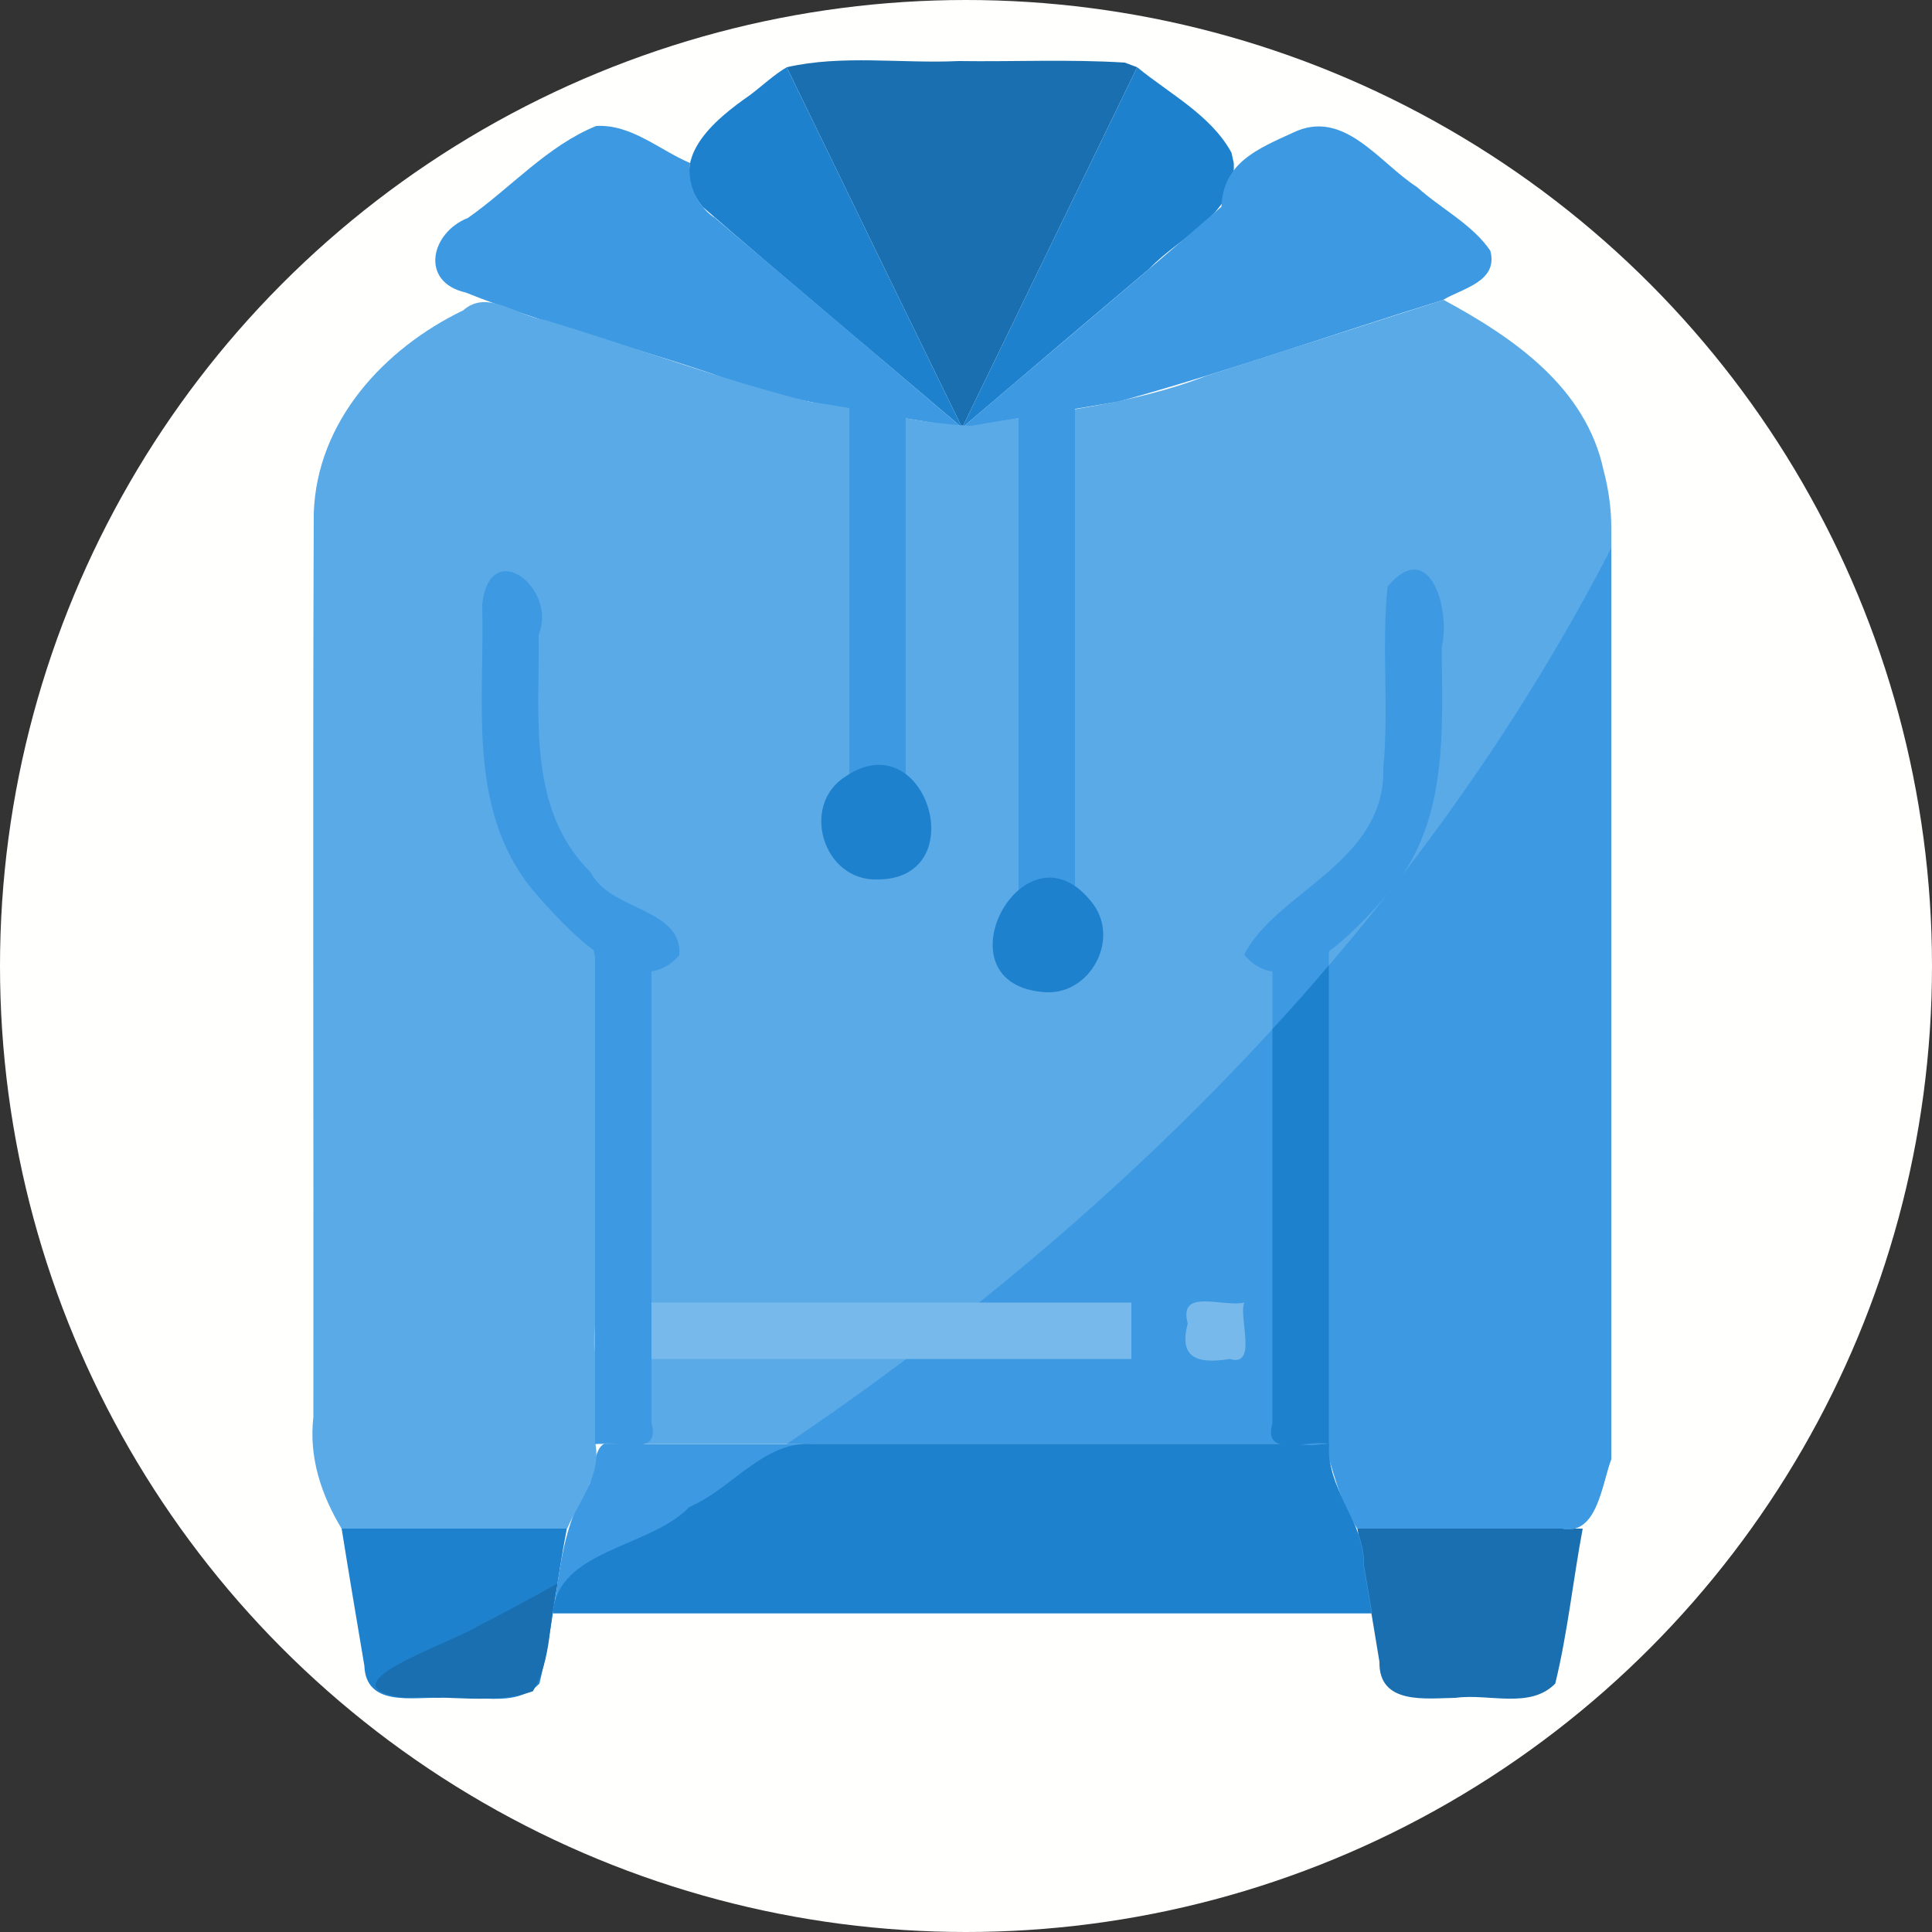 <?xml version="1.0" encoding="UTF-8" standalone="no"?>
<!-- Created with Inkscape (http://www.inkscape.org/) -->

<svg
   width="5mm"
   height="5mm"
   viewBox="0 0 5 5"
   version="1.1"
   id="svg2910"
   sodipodi:docname="Sweater.svg"
   inkscape:version="1.2.2 (732a01da63, 2022-12-09)"
   xml:space="preserve"
   xmlns:inkscape="http://www.inkscape.org/namespaces/inkscape"
   xmlns:sodipodi="http://sodipodi.sourceforge.net/DTD/sodipodi-0.dtd"
   xmlns="http://www.w3.org/2000/svg"
   xmlns:svg="http://www.w3.org/2000/svg"><rect x="0" y="0" width="5" height="5" fill="#333333" stroke="none"/><sodipodi:namedview
     id="namedview2912"
     pagecolor="#505050"
     bordercolor="#eeeeee"
     borderopacity="1"
     inkscape:showpageshadow="0"
     inkscape:pageopacity="0"
     inkscape:pagecheckerboard="0"
     inkscape:deskcolor="#505050"
     inkscape:document-units="mm"
     showgrid="false"
     inkscape:zoom="32.000001"
     inkscape:cx="5.2187498"
     inkscape:cy="10.046875"
     inkscape:window-width="1440"
     inkscape:window-height="890"
     inkscape:window-x="214"
     inkscape:window-y="1073"
     inkscape:window-maximized="1"
     inkscape:current-layer="g6737" /><defs
     id="defs2907"><rect
       x="69.5"
       y="53.5"
       width="65.25"
       height="39.25"
       id="rect3810" /><rect
       x="69.5"
       y="53.5"
       width="86"
       height="16.125"
       id="rect3810-3" /><rect
       x="69.5"
       y="53.5"
       width="74.442"
       height="23.87"
       id="rect3911" /><rect
       x="69.5"
       y="53.5"
       width="74.442"
       height="23.87"
       id="rect3911-9" /></defs><g
     inkscape:groupmode="layer"
     inkscape:label="Icon"
     style="display:inline"
     id="g2828"><g
       id="g6737"
       inkscape:label="Sweater"
       mgrep-icon="command"><circle
         style="display:inline;fill:#fffffd;fill-opacity:1;stroke:none;stroke-opacity:1"
         id="circle2826"
         cx="2.5"
         cy="2.5"
         r="2.5"
         inkscape:label="Command"
         mgrep-icon="centroid" /><path
         d="m 1.467,3.956 c -0.026,0.133 -0.039,0.27 -0.071,0.401 -0.065,0.068 -0.173,0.025 -0.258,0.037 -0.072,-0.002 -0.191,0.023 -0.195,-0.083 -0.02,-0.119 -0.04,-0.237 -0.059,-0.356 0.195,-2.8e-6 0.39,-5.7e-6 0.584,-8.5e-6 z"
         fill="#1e81ce"
         id="path2664"
         style="display:inline;stroke-width:0.073" /><path
         d="m 3.512,3.956 c 0.195,0 0.39,0 0.584,0 -0.025,0.133 -0.039,0.27 -0.071,0.401 -0.065,0.067 -0.173,0.025 -0.258,0.037 -0.076,0.001 -0.199,0.019 -0.197,-0.093 -0.019,-0.115 -0.038,-0.23 -0.057,-0.345 z"
         fill="#1a6fb0"
         id="path2666"
         style="display:inline;stroke-width:0.073" /><path
         d="m 3.549,4.175 c -0.706,0 -1.412,0 -2.118,0 0.019,-0.116 0.027,-0.235 0.095,-0.335 0.022,-0.067 0.004,-0.13 0.102,-0.103 0.604,0 1.208,0 1.813,0 -0.011,0.115 0.092,0.2 0.089,0.315 0.007,0.041 0.014,0.082 0.021,0.123 z"
         fill="#3d9ae2"
         id="path2668"
         style="display:inline;stroke-width:0.073" /><path
         d="M 2.943,0.174 C 2.792,0.485 2.641,0.796 2.49,1.107 2.338,0.796 2.187,0.485 2.036,0.174 c 0.144,-0.033 0.297,-0.009 0.445,-0.016 0.143,0.002 0.287,-0.005 0.43,0.004 z"
         fill="#1a6fb0"
         id="path2670"
         style="display:inline;stroke-width:0.073" /><path
         d="M 3.193,0.422 C 3.2,0.556 3.055,0.61 2.975,0.695 2.813,0.832 2.651,0.97 2.49,1.107 2.641,0.796 2.792,0.485 2.943,0.174 3.027,0.243 3.134,0.298 3.187,0.395 Z"
         fill="#1e81ce"
         id="path2672"
         style="display:inline;stroke-width:0.073" /><path
         d="M 2.036,0.174 C 2.187,0.485 2.338,0.796 2.49,1.107 2.266,0.916 2.04,0.728 1.818,0.535 1.721,0.414 1.849,0.31 1.941,0.246 c 0.032,-0.024 0.061,-0.052 0.095,-0.072 z"
         fill="#1e81ce"
         id="path2674"
         style="display:inline;stroke-width:0.073" /><path
         d="M 1.848,0.562 C 2.062,0.743 2.276,0.925 2.49,1.107 2.273,1.068 2.052,1.049 1.845,0.968 1.633,0.896 1.413,0.84 1.205,0.757 1.086,0.73 1.114,0.602 1.211,0.564 1.322,0.486 1.417,0.377 1.543,0.326 c 0.091,-0.005 0.163,0.062 0.243,0.096 -0.008,0.053 0.017,0.109 0.061,0.14 z"
         fill="#3d9ae2"
         id="path2676"
         style="display:inline;stroke-width:0.073" /><path
         d="M 3.736,0.776 C 3.455,0.863 3.178,0.961 2.896,1.039 2.76,1.062 2.625,1.085 2.49,1.107 2.713,0.916 2.939,0.728 3.161,0.535 c 0.005,-0.114 0.092,-0.149 0.186,-0.192 0.131,-0.063 0.222,0.078 0.32,0.141 0.062,0.056 0.144,0.097 0.19,0.165 0.021,0.08 -0.072,0.097 -0.122,0.127 z"
         fill="#3d9ae2"
         id="path2678"
         style="display:inline;stroke-width:0.073" /><path
         d="m 4.17,1.367 c 0,0.803 0,1.606 0,2.409 -0.024,0.061 -0.036,0.199 -0.127,0.18 -0.177,0 -0.354,0 -0.53,0 -0.044,-0.064 -0.067,-0.163 -0.084,-0.219 -0.629,0 -1.259,0 -1.888,0 0.015,0.082 -0.043,0.148 -0.073,0.219 -0.195,0 -0.39,0 -0.584,0 -0.053,-0.088 -0.085,-0.185 -0.073,-0.289 8.4704e-4,-0.78 -0.002,-1.559 0.001,-2.339 0.008,-0.238 0.182,-0.426 0.387,-0.525 0.063,-0.056 0.14,0.016 0.211,0.025 0.229,0.069 0.454,0.154 0.686,0.212 0.139,0.018 0.278,0.056 0.417,0.062 C 2.717,1.066 2.927,1.049 3.124,0.972 3.328,0.907 3.532,0.841 3.736,0.776 3.917,0.874 4.104,1.002 4.15,1.217 c 0.013,0.049 0.02,0.099 0.02,0.149 z"
         fill="#5aaae7"
         id="path2680"
         style="display:inline;stroke-width:0.073" /><path
         d="m 4.17,1.418 c 0,0.786 0,1.572 0,2.358 -0.024,0.061 -0.036,0.199 -0.127,0.18 -0.177,0 -0.354,0 -0.53,0 -0.044,-0.064 -0.067,-0.163 -0.084,-0.219 -0.464,0 -0.929,0 -1.393,0 C 2.914,3.145 3.682,2.365 4.17,1.418 Z"
         fill="#3d9ae2"
         id="path2682"
         style="display:inline;stroke-width:0.073" /><path
         d="m 3.549,4.175 c -0.706,0 -1.412,0 -2.118,0 0.011,-0.165 0.252,-0.169 0.353,-0.275 0.109,-0.046 0.193,-0.171 0.317,-0.163 0.446,0 0.893,0 1.339,0 -0.011,0.115 0.092,0.2 0.089,0.315 0.007,0.041 0.014,0.082 0.021,0.123 z"
         fill="#1e81ce"
         id="path2684"
         style="display:inline;stroke-width:0.073" /><path
         d="M 1.443,4.098 C 1.42,4.19 1.429,4.295 1.379,4.377 1.277,4.413 1.16,4.386 1.051,4.394 0.821,4.366 1.159,4.256 1.236,4.209 1.306,4.173 1.375,4.136 1.443,4.098 Z"
         fill="#1a6fb0"
         id="path2686"
         style="display:inline;stroke-width:0.073" /><path
         d="m 2.344,0.998 c -0.054,0.013 -0.172,-0.039 -0.146,0.054 0,0.335 0,0.67 0,1.005 0.054,-0.013 0.172,0.039 0.146,-0.054 0,-0.335 0,-0.67 0,-1.005 z"
         fill="#3d9ae2"
         id="path2688"
         style="display:inline;stroke-width:0.073" /><path
         d="m 2.782,0.998 c -0.054,0.013 -0.172,-0.039 -0.146,0.054 0,0.432 0,0.865 0,1.297 0.054,-0.013 0.172,0.039 0.146,-0.054 0,-0.432 0,-0.865 0,-1.297 z"
         fill="#3d9ae2"
         id="path2690"
         style="display:inline;stroke-width:0.073" /><path
         d="M 1.759,2.471 C 1.643,2.606 1.459,2.397 1.375,2.299 1.207,2.089 1.255,1.813 1.248,1.565 c 0.019,-0.18 0.196,-0.043 0.146,0.078 0.003,0.211 -0.031,0.451 0.135,0.615 0.049,0.099 0.238,0.092 0.229,0.214 z"
         fill="#3d9ae2"
         id="path2692"
         style="display:inline;stroke-width:0.073" /><path
         d="M 3.22,2.471 C 3.3,2.309 3.587,2.233 3.58,1.987 3.595,1.831 3.575,1.673 3.591,1.518 3.701,1.387 3.755,1.581 3.731,1.675 3.733,1.889 3.748,2.122 3.604,2.299 3.52,2.397 3.335,2.607 3.22,2.471 Z"
         fill="#3d9ae2"
         id="path2694"
         style="display:inline;stroke-width:0.073" /><path
         d="m 2.928,3.371 c -0.463,0 -0.925,0 -1.388,0 0.013,0.054 -0.039,0.172 0.054,0.146 0.445,0 0.889,0 1.334,0 0,-0.049 0,-0.097 0,-0.146 z"
         fill="#78b9eb"
         id="path2696"
         style="display:inline;stroke-width:0.073" /><path
         d="m 3.22,3.371 c -0.054,0.013 -0.172,-0.039 -0.146,0.054 -0.025,0.092 0.028,0.105 0.108,0.092 0.074,0.022 0.023,-0.106 0.038,-0.146 z"
         fill="#78b9eb"
         id="path2698"
         style="display:inline;stroke-width:0.073" /><path
         d="M 2.271,2.276 C 2.521,2.276 2.397,1.868 2.189,2.009 2.07,2.083 2.13,2.281 2.271,2.276 Z"
         fill="#1e81ce"
         id="path2700"
         style="display:inline;stroke-width:0.073" /><path
         d="m 2.709,2.568 c -0.297,-0.015 -0.056,-0.466 0.121,-0.227 0.067,0.093 -0.009,0.231 -0.121,0.227 z"
         fill="#1e81ce"
         id="path2702"
         style="display:inline;stroke-width:0.073" /><path
         d="m 1.686,2.422 c -0.054,0.013 -0.172,-0.039 -0.146,0.054 0,0.42 0,0.84 0,1.261 0.054,-0.013 0.172,0.039 0.146,-0.054 0,-0.42 0,-0.84 0,-1.261 z"
         fill="#3d9ae2"
         id="path2704"
         style="display:inline;stroke-width:0.073" /><path
         d="m 3.439,2.422 c -0.054,0.013 -0.172,-0.039 -0.146,0.054 0,0.42 0,0.84 0,1.261 0.054,-0.013 0.172,0.039 0.146,-0.054 0,-0.42 0,-0.84 0,-1.261 z"
         fill="#3d9ae2"
         id="path2706"
         style="display:inline;stroke-width:0.073" /><path
         d="m 3.439,2.498 c 0,0.413 0,0.826 0,1.239 -0.054,-0.013 -0.172,0.039 -0.146,-0.054 0,-0.34 0,-0.68 0,-1.02 0.05,-0.054 0.099,-0.109 0.146,-0.165 z"
         fill="#1e81ce"
         id="path2708"
         style="display:inline;stroke-width:0.073" /></g></g></svg>
